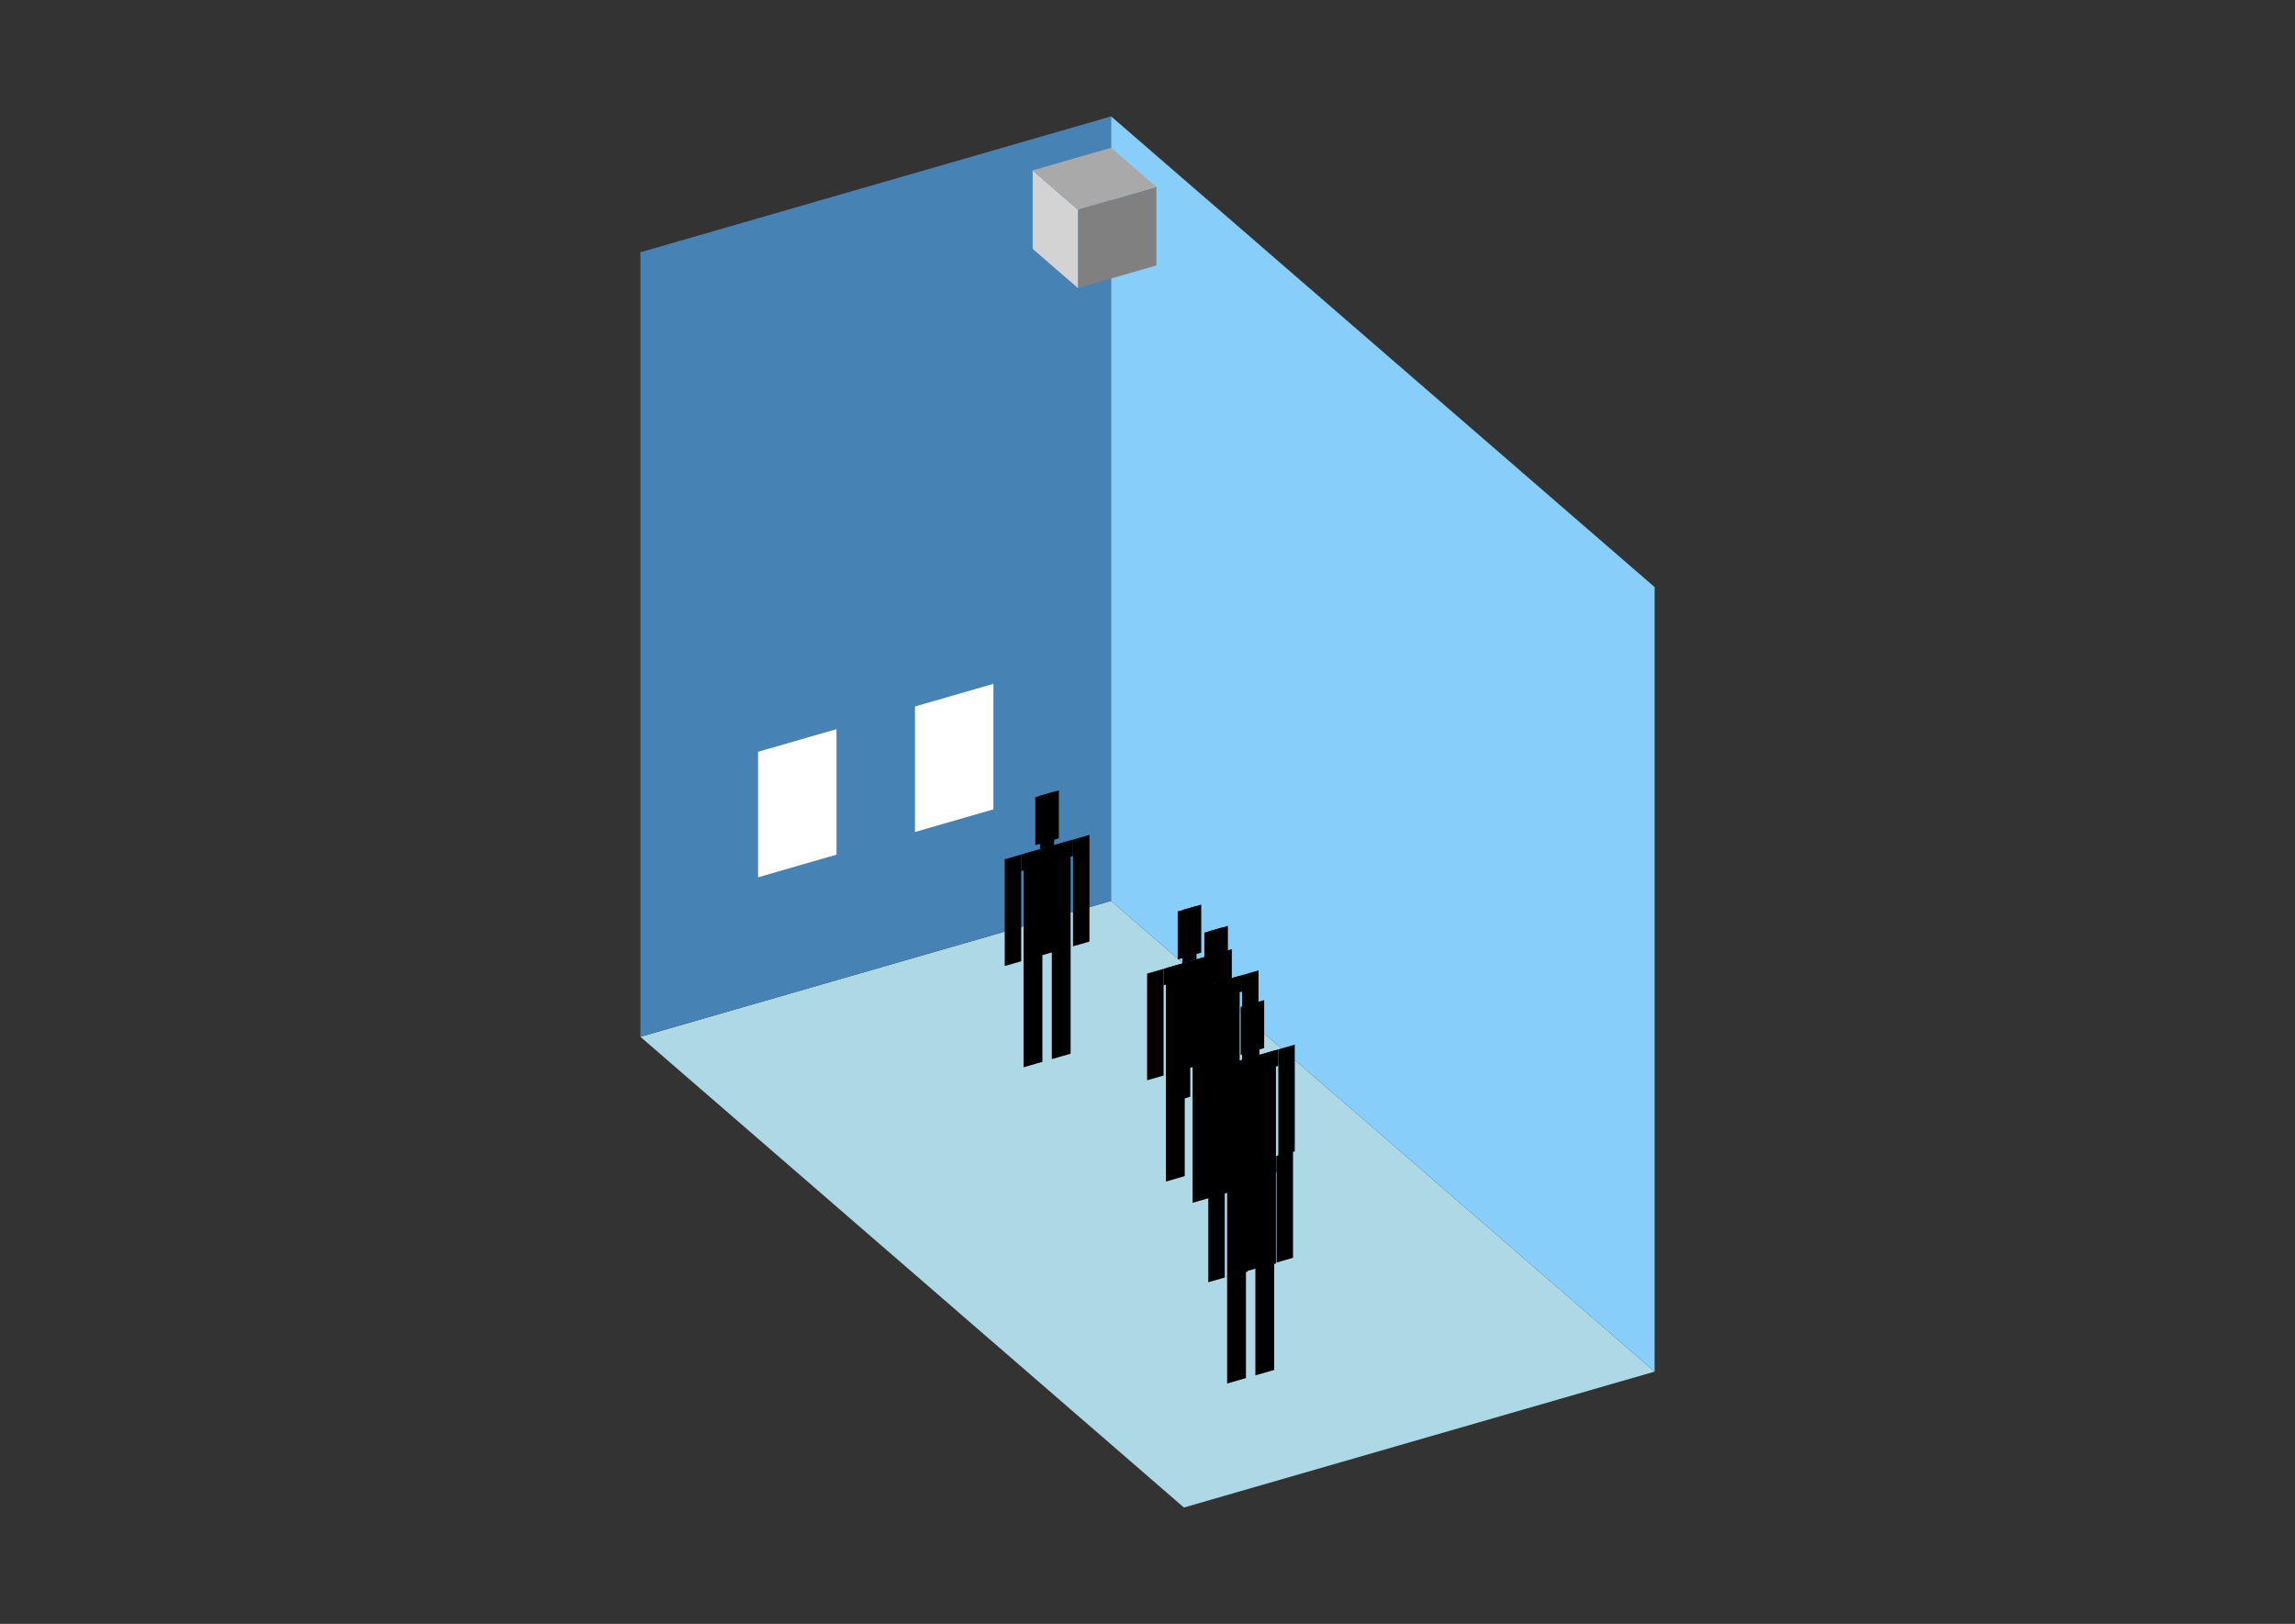 <?xml version="1.0" encoding="UTF-8"?>
<svg
  xmlns="http://www.w3.org/2000/svg"
  width="848"
  height="600"
  style="background-color:white"
>
  <rect width="100%" height="100%" fill="#333333" stroke="none"/>
  <polygon fill="lightblue" points="437.453,557.002 236.623,383.078 410.547,332.871 611.377,506.795" />
  <polygon fill="steelblue" points="236.623,383.078 236.623,93.205 410.547,42.998 410.547,332.871" />
  <polygon fill="lightskyblue" points="611.377,506.795 611.377,216.922 410.547,42.998 410.547,332.871" />
  <polygon fill="white" points="280.104,324.147 280.104,277.767 309.091,269.399 309.091,315.779" />
  <polygon fill="white" points="338.079,307.411 338.079,261.031 367.066,252.663 367.066,299.043" />
  <polygon fill="grey" points="398.295,106.442 398.295,77.454 427.283,69.086 427.283,98.074" />
  <polygon fill="lightgrey" points="398.295,106.442 398.295,77.454 381.56,62.961 381.56,91.948" />
  <polygon fill="darkgrey" points="398.295,77.454 381.56,62.961 410.547,54.593 427.283,69.086" />
  <polygon fill="hsl(324.0,50.0%,72.092%)" points="378.203,394.345 378.203,354.528 385.16,352.52 385.16,392.337" />
  <polygon fill="hsl(324.0,50.0%,72.092%)" points="395.595,389.325 395.595,349.508 388.639,351.516 388.639,391.333" />
  <polygon fill="hsl(324.0,50.0%,72.092%)" points="371.246,356.931 371.246,317.508 377.333,315.751 377.333,355.174" />
  <polygon fill="hsl(324.0,50.0%,72.092%)" points="396.465,349.651 396.465,310.228 402.552,308.471 402.552,347.894" />
  <polygon fill="hsl(324.0,50.0%,72.092%)" points="377.333,321.838 377.333,315.751 396.465,310.228 396.465,316.315" />
  <polygon fill="hsl(324.0,50.0%,72.092%)" points="378.203,354.923 378.203,315.5 395.595,310.479 395.595,349.902" />
  <polygon fill="hsl(324.0,50.0%,72.092%)" points="382.551,312.274 382.551,294.533 391.247,292.023 391.247,309.763" />
  <polygon fill="hsl(324.0,50.0%,72.092%)" points="384.29,313.743 384.29,294.031 389.508,292.525 389.508,312.236" />
  <polygon fill="hsl(324.0,50.0%,59.715%)" points="430.808,436.561 430.808,396.744 437.765,394.736 437.765,434.553" />
  <polygon fill="hsl(324.0,50.0%,59.715%)" points="448.2,431.541 448.2,391.724 441.243,393.732 441.243,433.549" />
  <polygon fill="hsl(324.0,50.0%,59.715%)" points="423.851,399.147 423.851,359.724 429.938,357.967 429.938,397.39" />
  <polygon fill="hsl(324.0,50.0%,59.715%)" points="449.07,391.867 449.07,352.444 455.157,350.687 455.157,390.11" />
  <polygon fill="hsl(324.0,50.0%,59.715%)" points="429.938,364.054 429.938,357.967 449.07,352.444 449.07,358.531" />
  <polygon fill="hsl(324.0,50.0%,59.715%)" points="430.808,397.139 430.808,357.716 448.2,352.695 448.2,392.118" />
  <polygon fill="hsl(324.0,50.0%,59.715%)" points="435.156,354.49 435.156,336.749 443.852,334.239 443.852,351.979" />
  <polygon fill="hsl(324.0,50.0%,59.715%)" points="436.895,355.959 436.895,336.247 442.113,334.741 442.113,354.452" />
  <polygon fill="hsl(324.0,50.0%,57.41%)" points="440.667,444.407 440.667,404.59 447.624,402.582 447.624,442.399" />
  <polygon fill="hsl(324.0,50.0%,57.41%)" points="458.06,439.387 458.06,399.57 451.103,401.578 451.103,441.395" />
  <polygon fill="hsl(324.0,50.0%,57.41%)" points="433.71,406.993 433.71,367.57 439.798,365.813 439.798,405.236" />
  <polygon fill="hsl(324.0,50.0%,57.41%)" points="458.929,399.713 458.929,360.29 465.017,358.533 465.017,397.956" />
  <polygon fill="hsl(324.0,50.0%,57.41%)" points="439.798,371.9 439.798,365.813 458.929,360.29 458.929,366.378" />
  <polygon fill="hsl(324.0,50.0%,57.41%)" points="440.667,404.985 440.667,365.562 458.06,360.541 458.06,399.964" />
  <polygon fill="hsl(324.0,50.0%,57.41%)" points="445.015,362.336 445.015,344.595 453.712,342.085 453.712,359.825" />
  <polygon fill="hsl(324.0,50.0%,57.41%)" points="446.755,363.805 446.755,344.093 451.972,342.587 451.972,362.298" />
  <polygon fill="hsl(324.0,50.0%,50.66%)" points="454.067,471.848 454.067,432.031 461.024,430.022 461.024,469.839" />
  <polygon fill="hsl(324.0,50.0%,50.66%)" points="471.459,466.827 471.459,427.01 464.502,429.018 464.502,468.835" />
  <polygon fill="hsl(324.0,50.0%,50.66%)" points="447.11,434.433 447.11,395.011 453.197,393.253 453.197,432.676" />
  <polygon fill="hsl(324.0,50.0%,50.66%)" points="472.329,427.153 472.329,387.731 478.416,385.973 478.416,425.396" />
  <polygon fill="hsl(324.0,50.0%,50.66%)" points="453.197,399.341 453.197,393.253 472.329,387.731 472.329,393.818" />
  <polygon fill="hsl(324.0,50.0%,50.66%)" points="454.067,432.425 454.067,393.002 471.459,387.982 471.459,427.404" />
  <polygon fill="hsl(324.0,50.0%,50.66%)" points="458.415,389.776 458.415,372.036 467.111,369.525 467.111,387.266" />
  <polygon fill="hsl(324.0,50.0%,50.66%)" points="460.154,391.245 460.154,371.534 465.372,370.027 465.372,389.739" />
  <polygon fill="hsl(324.0,50.0%,42.218%)" points="453.422,511.187 453.422,471.37 460.379,469.362 460.379,509.179" />
  <polygon fill="hsl(324.0,50.0%,42.218%)" points="470.815,506.167 470.815,466.35 463.858,468.358 463.858,508.175" />
  <polygon fill="hsl(324.0,50.0%,42.218%)" points="446.465,473.773 446.465,434.35 452.553,432.593 452.553,472.016" />
  <polygon fill="hsl(324.0,50.0%,42.218%)" points="471.684,466.493 471.684,427.07 477.772,425.313 477.772,464.736" />
  <polygon fill="hsl(324.0,50.0%,42.218%)" points="452.553,438.68 452.553,432.593 471.684,427.07 471.684,433.157" />
  <polygon fill="hsl(324.0,50.0%,42.218%)" points="453.422,471.765 453.422,432.342 470.815,427.321 470.815,466.744" />
  <polygon fill="hsl(324.0,50.0%,42.218%)" points="457.77,429.116 457.77,411.375 466.467,408.865 466.467,426.605" />
  <polygon fill="hsl(324.0,50.0%,42.218%)" points="459.51,430.585 459.51,410.873 464.727,409.367 464.727,429.078" />
</svg>
